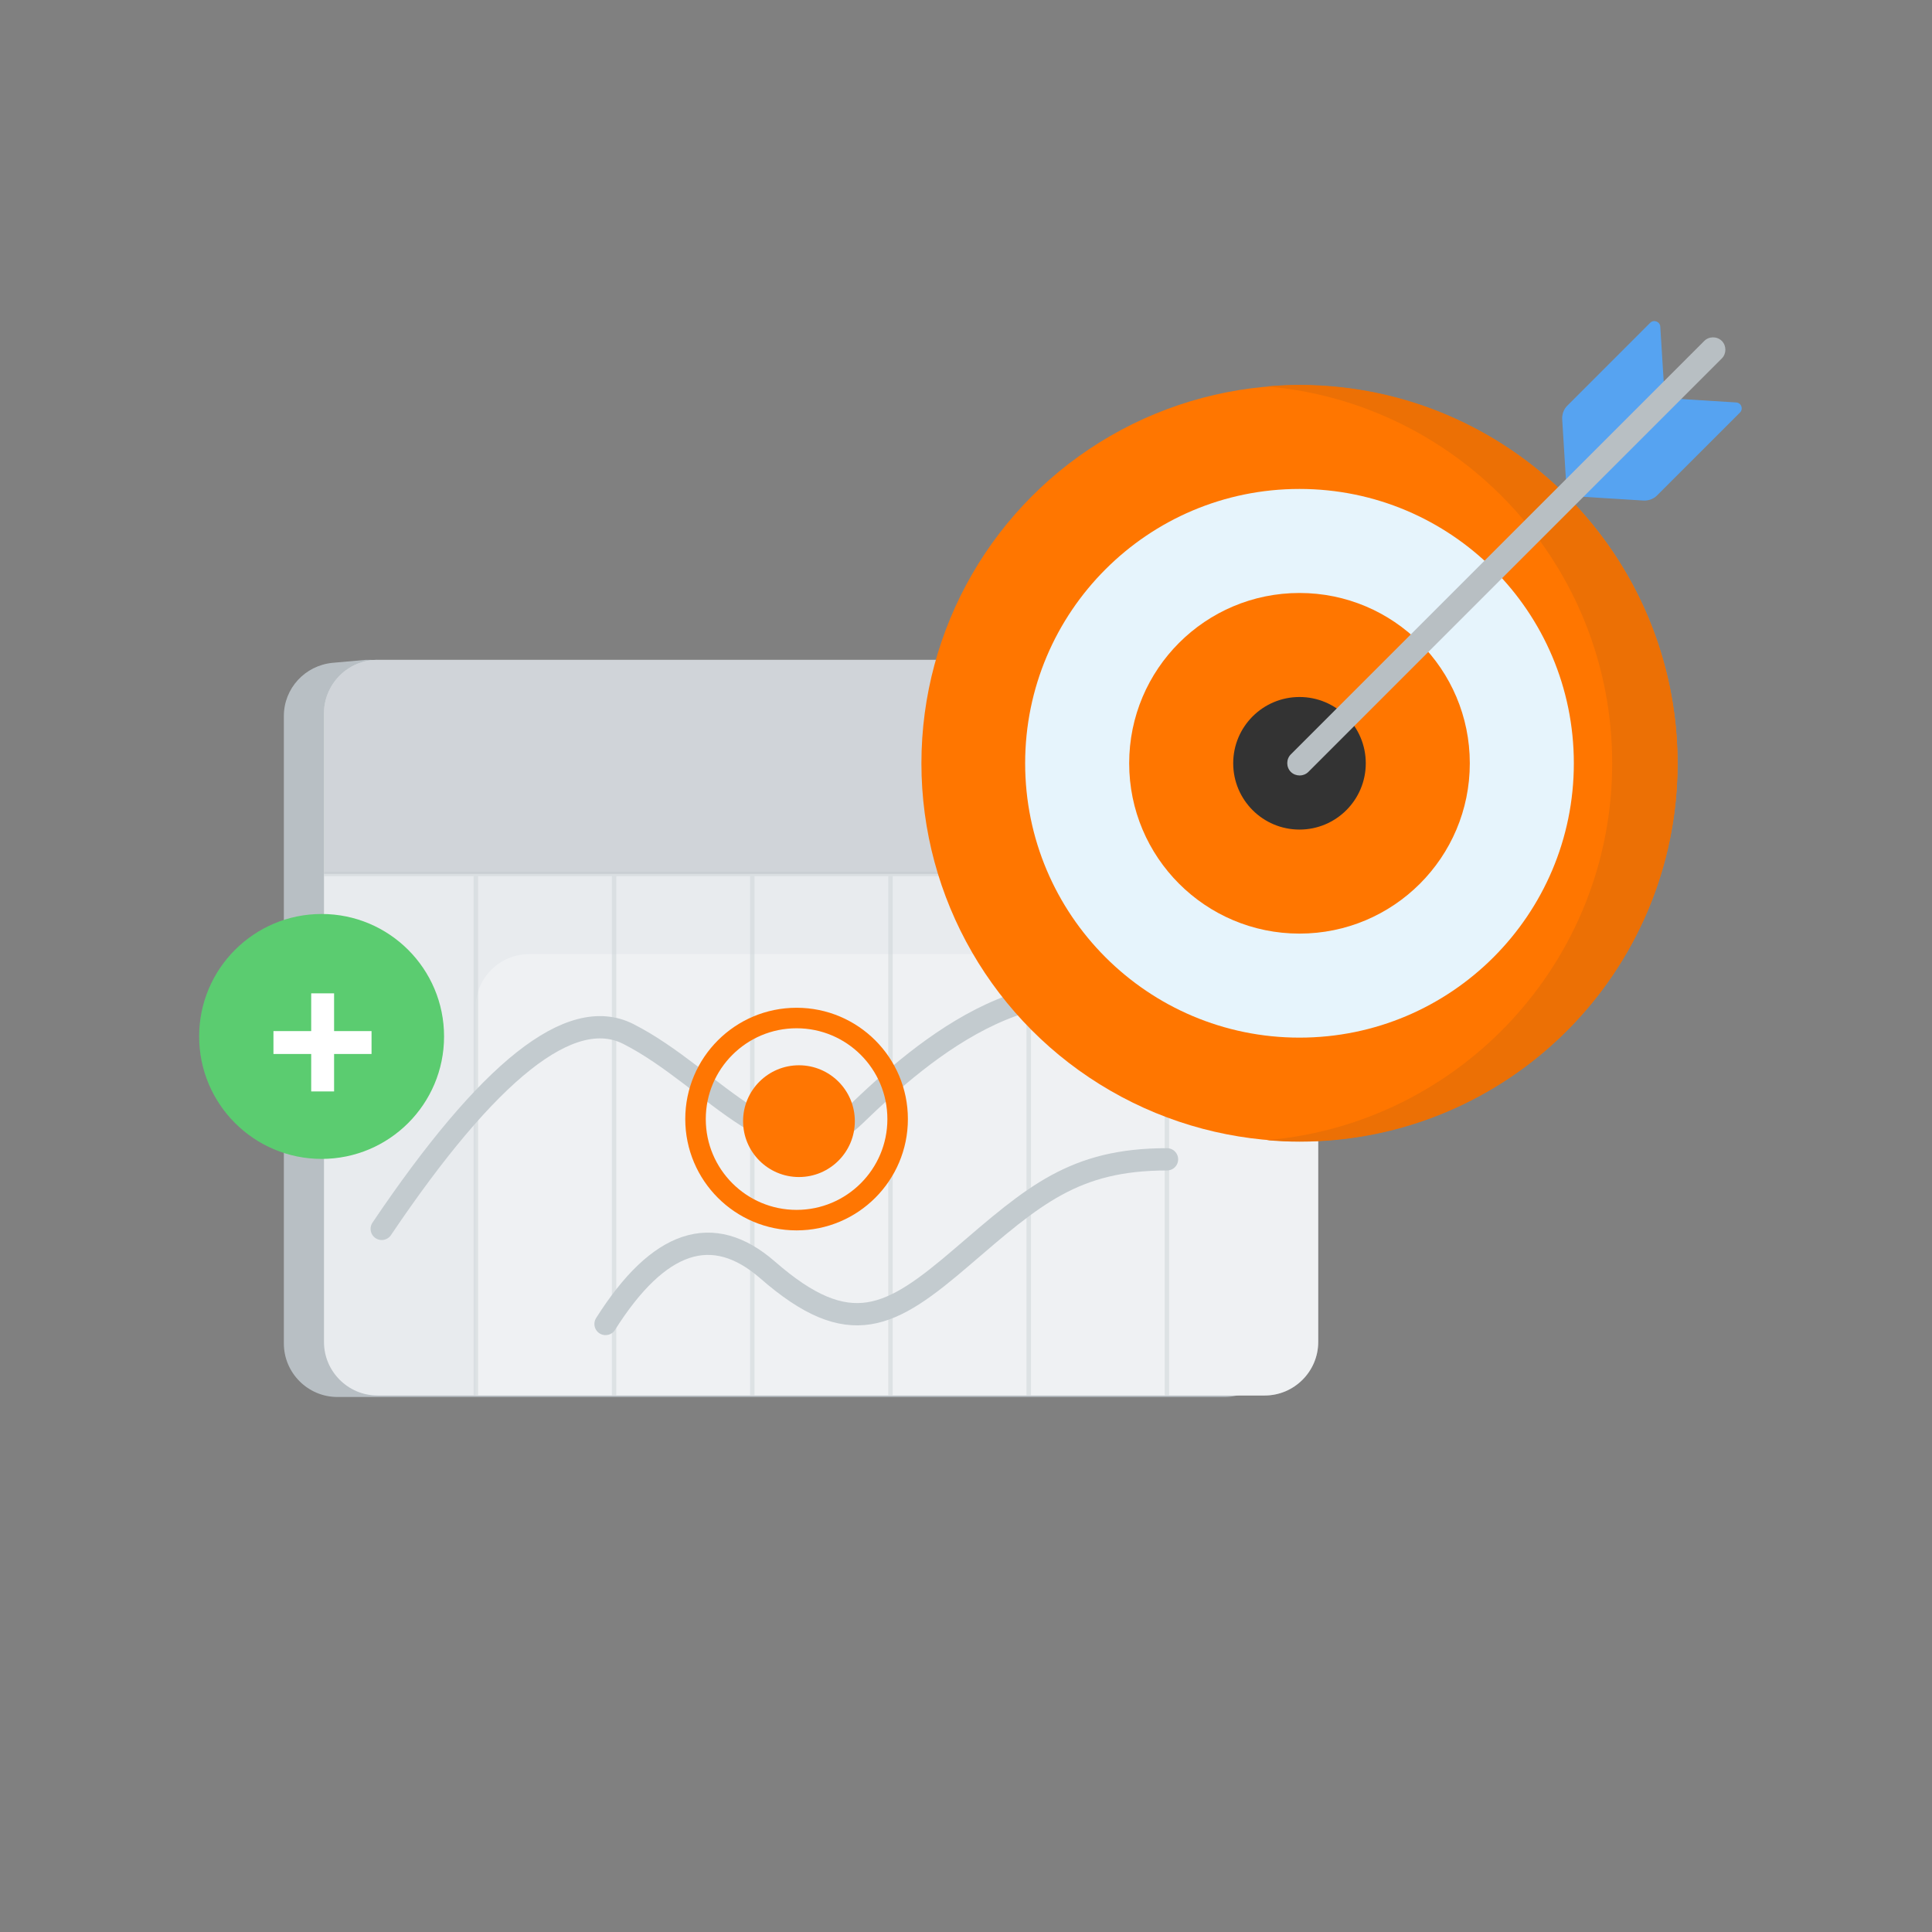 <?xml version="1.0" encoding="utf-8"?>
<!-- Generator: Adobe Illustrator 25.2.3, SVG Export Plug-In . SVG Version: 6.00 Build 0)  -->
<svg version="1.1" id="Layer_1" xmlns="http://www.w3.org/2000/svg" xmlns:xlink="http://www.w3.org/1999/xlink" x="0px" y="0px"
	 viewBox="0 0 650 650" style="enable-background:new 0 0 650 650;" xml:space="preserve">
<rect x="0" y="0" width="650" height="650" fill="#808080" stroke="none"/>
<style type="text/css">
	.st0{fill-rule:evenodd;clip-rule:evenodd;fill:#B8BFC4;}
	.st1{fill-rule:evenodd;clip-rule:evenodd;fill:#E8EBEE;}
	.st2{opacity:0.3;fill-rule:evenodd;clip-rule:evenodd;fill:#FFFFFF;enable-background:new    ;}
	.st3{opacity:0.5;}
	.st4{fill:none;stroke:#CCD3D6;stroke-width:1.5;}
	.st5{opacity:0.5;fill-rule:evenodd;clip-rule:evenodd;fill:#B8BFC4;enable-background:new    ;}
	.st6{fill:none;stroke:#C3CBCF;stroke-width:7.5;stroke-linecap:round;}
	.st7{fill-rule:evenodd;clip-rule:evenodd;fill:#FF7600;}
	.st8{fill:#E6F4FC;}
	.st9{fill:#333333;}
	.st10{fill:#EC7005;}
	.st11{fill:#56A3F1;}
	.st12{fill:#B8BFC3;}
	.st13{fill-rule:evenodd;clip-rule:evenodd;fill:#5BCC70;}
	.st14{fill:#FFFFFF;}
	.st15{fill-rule:evenodd;clip-rule:evenodd;fill:#FF7602;}
	.st16{fill:none;stroke:#FF7602;stroke-width:6.9;}
</style>
<g id="Adding-a-goal">
	<g id="Group-62" transform="translate(139, 192)">
		<path id="Rectangle-Copy" class="st0" d="M-27.1,31l11.2-1l0,0l289,2.4c9.9,0.1,17.9,8.1,17.9,18V260c0,9.9-8.1,18-18,18H-25.5
			c-9.9,0-18-8.1-18-18V48.9C-43.5,39.6-36.4,31.9-27.1,31z"/>
		<path id="Rectangle" class="st1" d="M-12,30h298.5c9.9,0,18,8.1,18,18v211.5c0,9.9-8.1,18-18,18H-12c-9.9,0-18-8.1-18-18V48
			C-30,38.1-21.9,30-12,30z"/>
		<path id="Rectangle-Copy-2" class="st2" d="M39,129h247.5c9.9,0,18,8.1,18,18v112.5c0,9.9-8.1,18-18,18H21l0,0V147
			C21,137.1,29.1,129,39,129z"/>
		<g id="Group-63" transform="translate(42, 185.25)" class="st3">
			<line id="Path-48" class="st4" x1="-20.9" y1="-83.2" x2="-20.9" y2="92.2"/>
			<line id="Path-48-Copy" class="st4" x1="25.6" y1="-83.2" x2="25.6" y2="92.2"/>
			<line id="Path-48-Copy-2" class="st4" x1="72.1" y1="-83.2" x2="72.1" y2="92.2"/>
			<line id="Path-48-Copy-3" class="st4" x1="118.6" y1="-83.2" x2="118.6" y2="92.2"/>
			<line id="Path-48-Copy-4" class="st4" x1="165.1" y1="-83.2" x2="165.1" y2="92.2"/>
			<line id="Path-48-Copy-5" class="st4" x1="211.6" y1="-83.2" x2="211.6" y2="92.2"/>
			<line id="Path-58" class="st4" x1="-72" y1="-83.2" x2="262.5" y2="-83.2"/>
		</g>
		<path id="Rectangle-Copy-47" class="st5" d="M-12,30h298.5c9.9,0,18,8.1,18,18v54l0,0H-30V48C-30,38.1-21.9,30-12,30z"/>
		<g id="Group-3-Copy" transform="translate(61.428, 226.14)">
			<path id="Path-46" class="st6" d="M-72-4.7C-36-58.1-8.4-80,10.9-70.3C39.8-55.7,63.5-20,87-42.7s64-57.6,105.2-32.7"/>
			<path id="Path-47" class="st6" d="M3.3,27.3C21.2-1,39.3-7,57.8,9.1c27.7,24.2,41.5,16.2,65.5-4.4s37.6-32.8,68.9-32.8"/>
		</g>
		<g id="_x33_233474" transform="translate(243, 0)">
			<ellipse id="Oval" class="st7" cx="55.2" cy="64.8" rx="127.2" ry="127.2"/>
			<ellipse id="Oval_1_" class="st8" cx="55.2" cy="64.8" rx="92.3" ry="92.3"/>
			<ellipse id="Oval_2_" class="st7" cx="55.2" cy="64.8" rx="57.3" ry="57.3"/>
			<ellipse id="Oval_3_" class="st9" cx="55.2" cy="64.8" rx="22.3" ry="22.3"/>
			<path id="Path" class="st10" d="M55.2-62.5c-3.7,0-7.4,0.2-11,0.5c65.1,5.6,116.2,60.2,116.2,126.8S109.3,186,44.2,191.6
				c3.6,0.3,7.3,0.5,11,0.5c70.3,0,127.2-57,127.2-127.2S125.5-62.5,55.2-62.5z"/>
			<g id="Group" transform="translate(123.085, 0)">
				<path id="Path_1_" class="st11" d="M50.1-83.4L22.2-55.5c-1.2,1.2-1.8,2.9-1.7,4.6l1.6,25.8L55-58l-1.5-24.1
					C53.4-83.8,51.3-84.6,50.1-83.4z"/>
				<path id="Path_2_" class="st11" d="M80.3-53.2L52.4-25.3c-1.2,1.2-2.9,1.8-4.6,1.7L22-25.2l32.9-32.9L79-56.6
					C80.8-56.5,81.5-54.4,80.3-53.2L80.3-53.2z"/>
				<path id="Path_3_" class="st12" d="M-67.8,68.9c-1.1,0-2.2-0.4-3-1.2c-1.6-1.6-1.6-4.3,0-5.9L68.3-77.3c1.6-1.6,4.3-1.6,5.9,0
					s1.6,4.3,0,5.9L-64.9,67.7C-65.7,68.5-66.8,68.9-67.8,68.9z"/>
			</g>
		</g>
		<g id="Group-2" transform="translate(0, 199.5)">
			<circle id="Oval_4_" class="st13" cx="-30.8" cy="-42.8" r="41.2"/>
			<polygon id="_x2B_" class="st14" points="-26.6,-24.3 -26.6,-36.9 -14,-36.9 -14,-44.6 -26.6,-44.6 -26.6,-57.3 -34.3,-57.3 
				-34.3,-44.6 -47,-44.6 -47,-36.9 -34.3,-36.9 -34.3,-24.3 			"/>
		</g>
		<circle id="Oval_5_" class="st15" cx="129.8" cy="185.2" r="18.8"/>
		<circle id="Oval-Copy" class="st16" cx="129" cy="184.5" r="34"/>
	</g>
</g>
</svg>
